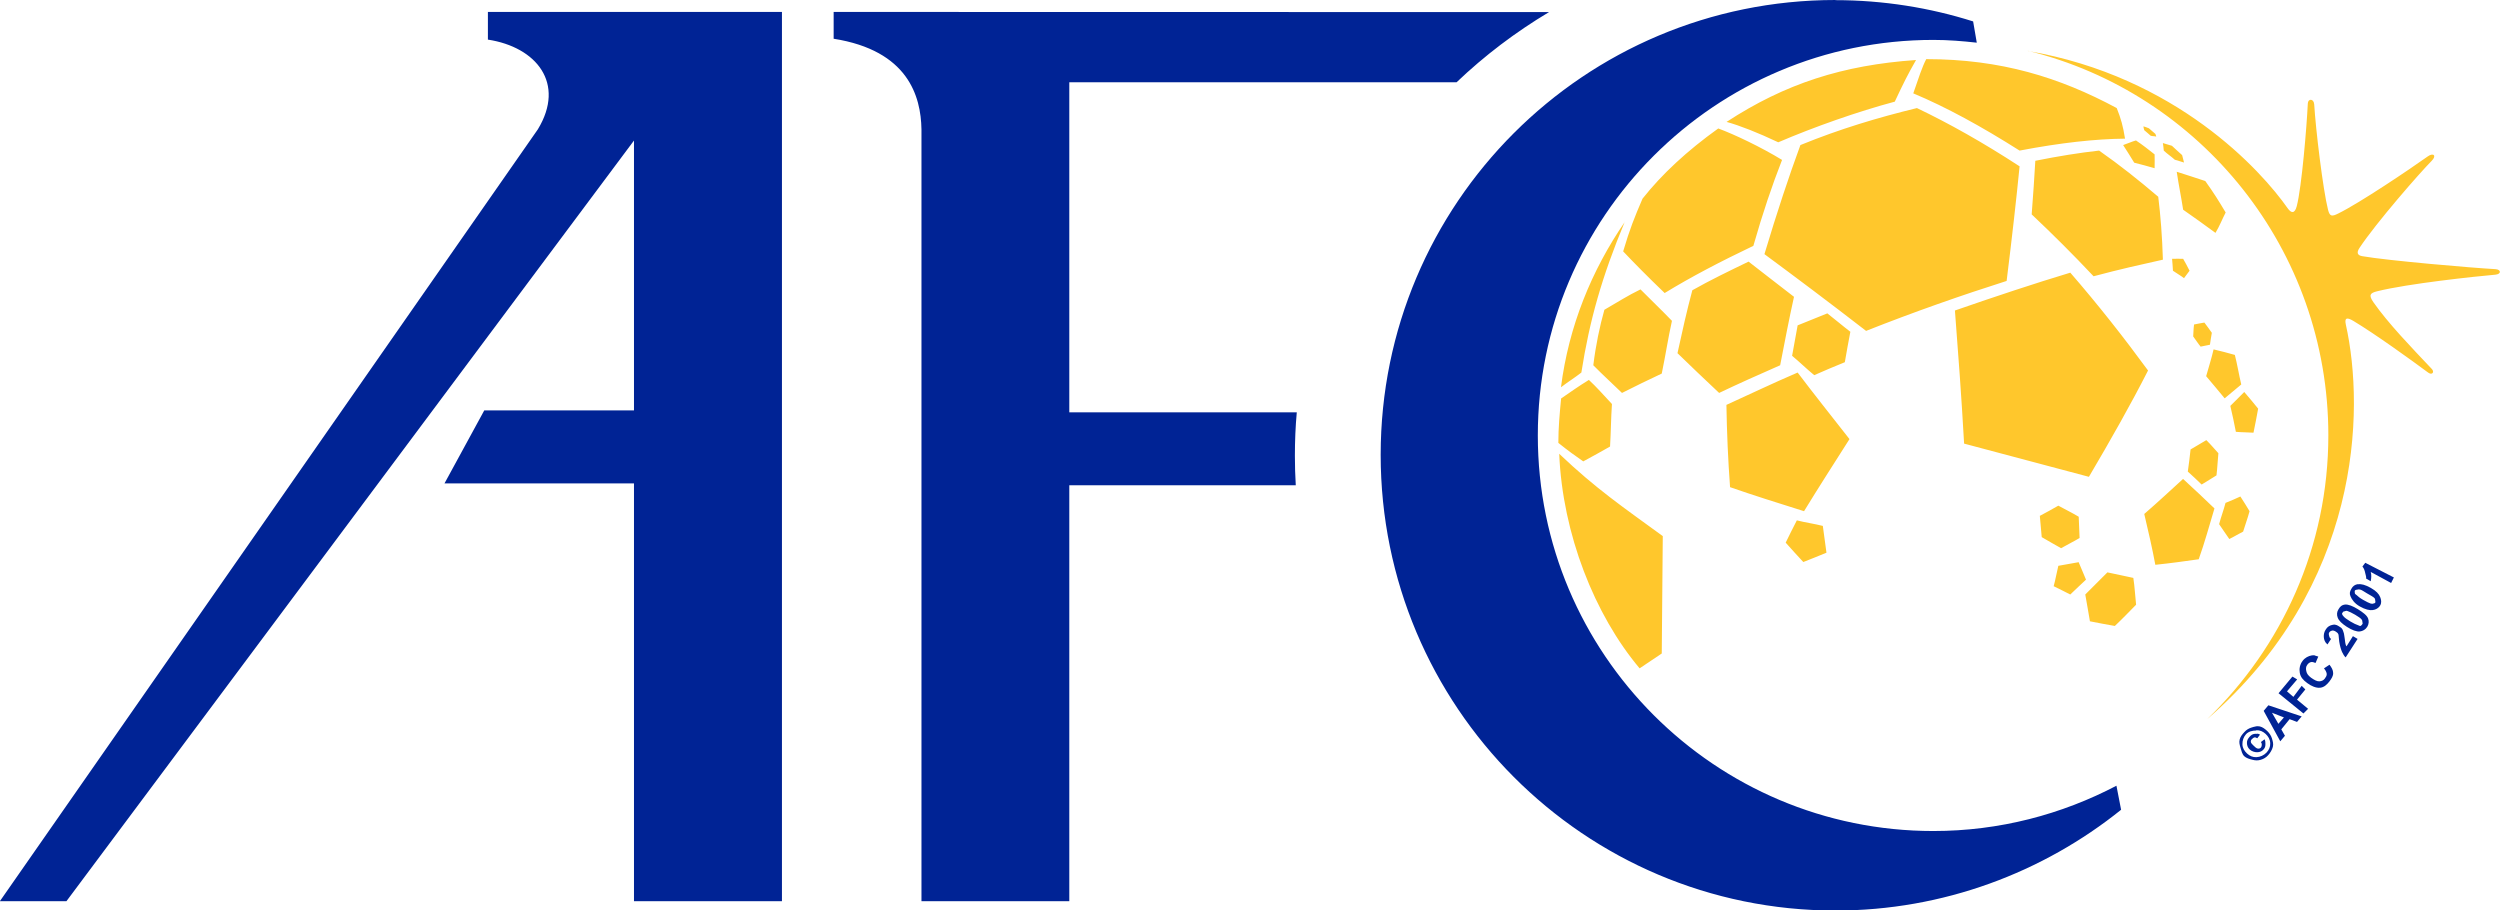 <?xml version="1.0" encoding="UTF-8" standalone="no"?>
<!-- Created with Inkscape (http://www.inkscape.org/) by Marsupilami -->

<svg
   xmlns:dc="http://purl.org/dc/elements/1.1/"
   xmlns:cc="http://creativecommons.org/ns#"
   xmlns:rdf="http://www.w3.org/1999/02/22-rdf-syntax-ns#"
   xmlns:svg="http://www.w3.org/2000/svg"
   xmlns="http://www.w3.org/2000/svg"
   xmlns:sodipodi="http://sodipodi.sourceforge.net/DTD/sodipodi-0.dtd"
   xmlns:inkscape="http://www.inkscape.org/namespaces/inkscape"
   version="1.0"
   width="200.002"
   height="72.832"
   viewBox="-1.652 -1.652 17.155 6.251"
   id="svg9953"
   inkscape:version="0.92.4 (5da689c313, 2019-01-14)"
   sodipodi:docname="Asian_Football_Confederation_(logo).svg">
  <sodipodi:namedview
     pagecolor="#ffffff"
     bordercolor="#666666"
     borderopacity="1"
     objecttolerance="10"
     gridtolerance="10"
     guidetolerance="10"
     inkscape:pageopacity="0"
     inkscape:pageshadow="2"
     inkscape:window-width="1366"
     inkscape:window-height="705"
     id="namedview6"
     showgrid="false"
     inkscape:zoom="1.9632612"
     inkscape:cx="71.484759"
     inkscape:cy="37.188665"
     inkscape:window-x="-8"
     inkscape:window-y="-8"
     inkscape:window-maximized="1"
     inkscape:current-layer="g3355"
     fit-margin-top="0"
     fit-margin-left="0"
     fit-margin-right="0"
     fit-margin-bottom="0" />
  <defs
     id="defs9955">
    <inkscape:perspective
       sodipodi:type="inkscape:persp3d"
       inkscape:vp_x="0 : 340 : 1"
       inkscape:vp_y="0 : 1000 : 0"
       inkscape:vp_z="1024 : 340 : 1"
       inkscape:persp3d-origin="511.99999 : 226.66667 : 1"
       id="perspective10" />
    <inkscape:perspective
       id="perspective10-9"
       inkscape:persp3d-origin="511.99999 : 226.66667 : 1"
       inkscape:vp_z="1024 : 340 : 1"
       inkscape:vp_y="0 : 1000 : 0"
       inkscape:vp_x="0 : 340 : 1"
       sodipodi:type="inkscape:persp3d" />
  </defs>
  <g
     id="g3355"
     transform="translate(-2.6746016e-4)">
    <path
       inkscape:connector-curvature="0"
       id="path9756"
       d="m 12.267,-1.303 c 1.186,0.29 2.063,1.365 2.063,2.64 0,0.767 -0.32,1.455 -0.832,1.949 1.054,-0.914 1.085,-2.113 0.952,-2.71 -0.01,-0.046 0.007,-0.051 0.051,-0.025 0.149,0.089 0.405,0.274 0.514,0.355 0.028,0.021 0.046,-0.004 0.025,-0.025 -0.143,-0.151 -0.3,-0.314 -0.4,-0.457 -0.035,-0.05 -0.024,-0.064 0.025,-0.076 0.213,-0.053 0.675,-0.102 0.812,-0.114 0.043,-0.004 0.039,-0.036 0,-0.038 -0.153,-0.008 -0.745,-0.059 -0.914,-0.089 -0.03,-0.005 -0.043,-0.021 -0.019,-0.057 0.113,-0.171 0.417,-0.519 0.495,-0.597 0.037,-0.037 0.012,-0.058 -0.025,-0.032 -0.125,0.089 -0.469,0.321 -0.616,0.393 -0.044,0.022 -0.058,0.021 -0.07,-0.025 -0.035,-0.139 -0.085,-0.554 -0.095,-0.724 -0.003,-0.042 -0.043,-0.041 -0.044,-0.006 -0.007,0.153 -0.042,0.576 -0.076,0.705 -0.014,0.053 -0.038,0.049 -0.063,0.013 -0.18,-0.257 -0.763,-0.904 -1.783,-1.079 z m -0.698,0.057 c -0.028,0.053 -0.053,0.131 -0.089,0.235 0.227,0.095 0.468,0.227 0.73,0.393 0.283,-0.054 0.52,-0.08 0.724,-0.082 -0.014,-0.088 -0.028,-0.137 -0.057,-0.21 C 12.484,-1.121 12.082,-1.246 11.568,-1.246 Z m -0.07,0.006 c -0.503,0.035 -0.898,0.162 -1.301,0.425 0.091,0.025 0.218,0.075 0.355,0.14 0.247,-0.106 0.546,-0.211 0.8,-0.279 0.061,-0.13 0.088,-0.184 0.146,-0.286 z m 0.006,0.33 c -0.27,0.066 -0.528,0.143 -0.8,0.254 -0.079,0.215 -0.16,0.459 -0.247,0.749 0.207,0.153 0.433,0.322 0.698,0.527 0.331,-0.131 0.654,-0.244 0.965,-0.343 0.038,-0.306 0.067,-0.564 0.089,-0.787 -0.25,-0.163 -0.485,-0.295 -0.705,-0.4 z m 1.555,0.127 c 0.001,0.008 0.004,0.016 0.006,0.025 0.015,0.012 0.03,0.026 0.044,0.038 0.013,0.004 0.026,0.002 0.038,0.006 -0.001,-0.01 -0.004,-0.012 -0.006,-0.019 -0.015,-0.012 -0.029,-0.026 -0.044,-0.038 -0.012,-0.004 -0.025,-0.011 -0.038,-0.013 z m -2.919,0.013 c -0.215,0.154 -0.388,0.315 -0.52,0.482 -0.056,0.13 -0.088,0.21 -0.133,0.362 0.073,0.077 0.164,0.17 0.285,0.286 0.183,-0.112 0.385,-0.217 0.609,-0.324 0.064,-0.225 0.129,-0.416 0.197,-0.59 -0.144,-0.088 -0.327,-0.175 -0.438,-0.216 z m 2.869,0.082 c -0.029,0.008 -0.056,0.021 -0.089,0.032 0.027,0.041 0.05,0.079 0.076,0.121 0.049,0.013 0.094,0.024 0.14,0.038 0.001,-0.034 5.15e-4,-0.066 0,-0.095 -0.043,-0.034 -0.082,-0.065 -0.127,-0.095 z m 0.184,0.019 c 0.003,0.016 0.004,0.033 0.006,0.051 0.024,0.023 0.052,0.041 0.076,0.063 0.022,0.005 0.043,0.014 0.063,0.019 -0.004,-0.018 -0.009,-0.034 -0.013,-0.051 -0.025,-0.021 -0.045,-0.042 -0.07,-0.064 -0.02,-0.005 -0.041,-0.013 -0.063,-0.019 z m -0.438,0.051 c -0.135,0.015 -0.278,0.038 -0.438,0.07 -0.007,0.113 -0.014,0.233 -0.025,0.368 0.144,0.136 0.283,0.274 0.425,0.425 0.179,-0.048 0.332,-0.082 0.476,-0.114 -0.005,-0.161 -0.016,-0.302 -0.032,-0.432 -0.134,-0.114 -0.263,-0.217 -0.406,-0.317 z m 0.533,0.146 c 0.013,0.088 0.03,0.169 0.044,0.26 0.083,0.057 0.132,0.094 0.222,0.159 0.029,-0.048 0.047,-0.096 0.07,-0.14 -0.051,-0.085 -0.08,-0.132 -0.14,-0.216 -0.054,-0.019 -0.125,-0.04 -0.197,-0.064 z m -3.789,0.343 C 9.271,0.204 9.114,0.589 9.061,1.007 c 0.055,-0.042 0.09,-0.062 0.14,-0.101 0.056,-0.358 0.141,-0.658 0.298,-1.035 z m 3.757,0.254 c 0.002,0.028 0.005,0.054 0.006,0.082 0.025,0.018 0.052,0.032 0.076,0.051 0.015,-0.019 0.024,-0.034 0.038,-0.051 -0.015,-0.028 -0.028,-0.056 -0.044,-0.082 -0.025,0 -0.05,-7.6391e-4 -0.076,0 z m -2.907,0.019 c -0.137,0.066 -0.265,0.128 -0.387,0.197 -0.038,0.141 -0.069,0.281 -0.102,0.432 0.089,0.086 0.181,0.175 0.286,0.273 0.132,-0.063 0.271,-0.125 0.419,-0.19 0.032,-0.165 0.061,-0.316 0.095,-0.47 -0.113,-0.086 -0.213,-0.166 -0.311,-0.241 z m 2.209,0.076 c -0.245,0.074 -0.508,0.161 -0.793,0.26 0.022,0.287 0.045,0.591 0.063,0.914 0.307,0.082 0.59,0.157 0.857,0.228 0.152,-0.258 0.289,-0.5 0.406,-0.73 C 12.925,0.664 12.748,0.439 12.558,0.22 Z M 9.607,0.335 c -0.092,0.045 -0.149,0.083 -0.248,0.14 -0.032,0.114 -0.059,0.242 -0.076,0.381 0.069,0.07 0.125,0.12 0.197,0.19 0.09,-0.046 0.178,-0.088 0.273,-0.133 0.027,-0.131 0.043,-0.24 0.07,-0.362 C 9.752,0.477 9.676,0.405 9.607,0.335 Z m 1.282,0.165 c -0.068,0.028 -0.136,0.055 -0.203,0.082 -0.013,0.071 -0.025,0.137 -0.038,0.209 0.052,0.043 0.097,0.088 0.152,0.133 0.067,-0.029 0.139,-0.061 0.21,-0.089 0.013,-0.074 0.024,-0.138 0.038,-0.209 -0.055,-0.042 -0.106,-0.086 -0.159,-0.127 z m 2.589,0.063 c -0.022,0.004 -0.047,0.008 -0.07,0.013 -0.004,0.028 -0.004,0.054 -0.006,0.082 0.018,0.024 0.032,0.047 0.051,0.07 0.022,-0.005 0.042,-0.009 0.064,-0.013 0.003,-0.028 0.009,-0.054 0.013,-0.082 -0.017,-0.023 -0.032,-0.046 -0.051,-0.07 h -1.71e-4 z m 0.064,0.184 c -0.014,0.061 -0.033,0.12 -0.051,0.184 0.044,0.051 0.086,0.103 0.127,0.152 0.042,-0.035 0.076,-0.064 0.114,-0.095 -0.016,-0.067 -0.027,-0.137 -0.044,-0.203 -0.047,-0.013 -0.093,-0.026 -0.146,-0.038 z m -2.856,0.159 c -0.177,0.076 -0.33,0.15 -0.489,0.222 0.003,0.19 0.011,0.374 0.025,0.565 0.16,0.056 0.324,0.107 0.508,0.165 C 10.829,1.696 10.932,1.536 11.042,1.363 10.916,1.202 10.798,1.054 10.686,0.906 Z m -1.434,0.051 c -0.07,0.043 -0.126,0.083 -0.19,0.127 -0.01,0.104 -0.019,0.2 -0.019,0.305 0.067,0.054 0.115,0.088 0.171,0.127 0.073,-0.039 0.118,-0.065 0.184,-0.102 0.006,-0.1 0.006,-0.188 0.013,-0.292 C 9.353,1.06 9.306,1.006 9.252,0.956 Z m 4.5,0.083 c -0.032,0.031 -0.061,0.063 -0.095,0.095 0.015,0.061 0.026,0.118 0.038,0.178 0.043,0.004 0.081,0.003 0.121,0.006 0.012,-0.057 0.022,-0.11 0.032,-0.165 -0.03,-0.038 -0.061,-0.074 -0.095,-0.114 z m -0.26,0.33 c -0.035,0.02 -0.069,0.042 -0.108,0.064 -0.005,0.052 -0.012,0.1 -0.019,0.152 0.034,0.03 0.065,0.06 0.095,0.089 0.036,-0.021 0.067,-0.042 0.102,-0.063 0.006,-0.05 0.008,-0.102 0.013,-0.152 -0.029,-0.031 -0.05,-0.058 -0.082,-0.089 z m -4.443,0.095 c 0.023,0.548 0.242,1.104 0.552,1.472 L 9.753,2.835 9.76,2.029 C 9.483,1.827 9.304,1.706 9.049,1.464 Z m 4.284,0.171 c -0.086,0.078 -0.172,0.159 -0.267,0.241 0.029,0.122 0.055,0.236 0.076,0.349 0.108,-0.011 0.205,-0.025 0.298,-0.038 0.041,-0.115 0.073,-0.232 0.108,-0.349 -0.069,-0.066 -0.137,-0.131 -0.216,-0.203 z m 0.393,0.121 c -0.032,0.015 -0.064,0.029 -0.102,0.044 -0.013,0.05 -0.031,0.097 -0.044,0.146 0.022,0.034 0.048,0.069 0.07,0.102 0.035,-0.017 0.063,-0.035 0.095,-0.051 0.014,-0.047 0.031,-0.091 0.044,-0.14 -0.019,-0.032 -0.041,-0.067 -0.063,-0.101 z m -1.25,0.063 c -0.042,0.024 -0.083,0.047 -0.127,0.07 0.004,0.051 0.008,0.096 0.013,0.146 0.048,0.027 0.088,0.052 0.133,0.076 0.042,-0.024 0.087,-0.046 0.127,-0.07 -0.002,-0.048 -0.004,-0.097 -0.006,-0.146 -0.045,-0.027 -0.093,-0.05 -0.14,-0.076 z m -1.796,0.102 c -0.028,0.053 -0.051,0.102 -0.076,0.152 0.041,0.046 0.079,0.088 0.121,0.133 0.052,-0.021 0.105,-0.041 0.159,-0.064 -0.009,-0.061 -0.016,-0.123 -0.025,-0.184 -0.059,-0.015 -0.12,-0.023 -0.178,-0.038 z m 1.936,0.286 c -0.047,0.008 -0.092,0.016 -0.14,0.025 -0.012,0.048 -0.019,0.094 -0.032,0.14 0.042,0.02 0.074,0.037 0.114,0.057 0.037,-0.035 0.071,-0.068 0.108,-0.102 -0.016,-0.041 -0.034,-0.079 -0.051,-0.121 z m 0.197,0.07 c -0.052,0.051 -0.1,0.101 -0.152,0.152 0.011,0.065 0.022,0.122 0.032,0.184 0.06,0.012 0.114,0.022 0.171,0.032 0.051,-0.048 0.098,-0.097 0.146,-0.146 -0.007,-0.061 -0.009,-0.119 -0.019,-0.184 -0.055,-0.013 -0.117,-0.024 -0.178,-0.038 z"
       style="fill:#ffc72c;fill-opacity:1;fill-rule:nonzero;stroke:none" />
    <path
       inkscape:connector-curvature="0"
       id="path9752"
       d="m 10.946,-1.652 c -1.726,0 -3.123,1.397 -3.123,3.123 0,1.726 1.396,3.129 3.123,3.129 0.74,-10e-6 1.426,-0.262 1.961,-0.692 l -0.032,-0.165 c -0.376,0.197 -0.803,0.311 -1.257,0.311 -1.5,0 -2.716,-1.217 -2.716,-2.716 0,-1.5 1.217,-2.716 2.716,-2.716 0.102,0 0.199,0.008 0.298,0.019 l -0.025,-0.146 c -0.297,-0.094 -0.617,-0.146 -0.946,-0.146 z m -9.253,0.082 v 0.19 c 0.333,0.051 0.535,0.3 0.343,0.616 l -3.694,5.3 h 0.457 L 2.696,-0.687 V 1.166 H 1.668 L 1.395,1.667 h 1.301 v 2.869 h 0.013 1.003 v -6.106 z m 2.374,0 v 0.184 c 0.511,0.081 0.599,0.394 0.603,0.622 V 4.536 H 5.685 V 1.68 h 1.555 c -0.004,-0.068 -0.006,-0.134 -0.006,-0.203 0,-0.1 0.004,-0.2 0.013,-0.298 H 5.685 v -2.266 h 2.659 c 0.193,-0.184 0.403,-0.343 0.635,-0.482 z m 10.516,3.783 -0.019,0.025 c 0.01,0.011 0.016,0.028 0.019,0.044 0.003,0.017 0.009,0.027 0.006,0.038 l 0.032,0.019 c 0.004,-0.022 0.006,-0.043 0,-0.064 l 0.14,0.076 0.019,-0.038 -0.197,-0.101 z m -0.051,0.146 c -0.019,0.003 -0.034,0.013 -0.044,0.032 -0.011,0.019 -0.014,0.033 -0.006,0.051 0.009,0.022 0.027,0.049 0.064,0.07 0.037,0.021 0.068,0.028 0.089,0.025 0.021,-0.003 0.04,-0.013 0.051,-0.032 0.011,-0.019 0.007,-0.039 0,-0.057 -0.009,-0.022 -0.027,-0.042 -0.064,-0.063 -0.037,-0.021 -0.066,-0.029 -0.089,-0.025 z m -0.006,0.038 h 1.71e-4 c 0.005,-0.002 0.016,-0.003 0.025,0 0.01,0.003 0.022,0.012 0.044,0.025 0.023,0.013 0.043,0.024 0.051,0.032 0.006,0.006 0.005,0.014 0.006,0.019 7.73e-4,0.005 0.002,0.008 0,0.013 -0.003,0.004 -0.008,0.005 -0.013,0.006 -0.005,0.002 -0.009,0.003 -0.019,0 -0.01,-0.003 -0.028,-0.012 -0.051,-0.025 -0.023,-0.013 -0.036,-0.024 -0.044,-0.032 -0.006,-0.006 -0.012,-0.007 -0.013,-0.013 -0.001,-0.005 -0.002,-0.015 0,-0.019 0.003,-0.004 0.008,-0.005 0.013,-0.006 z m -0.082,0.102 c -0.02,0.002 -0.033,0.013 -0.044,0.032 -0.012,0.018 -0.013,0.039 -0.006,0.057 0.008,0.022 0.028,0.041 0.063,0.064 0.036,0.023 0.067,0.034 0.089,0.032 0.021,-0.003 0.039,-0.013 0.051,-0.032 0.011,-0.018 0.013,-0.039 0.006,-0.057 -0.008,-0.022 -0.034,-0.041 -0.07,-0.064 -0.036,-0.022 -0.066,-0.034 -0.089,-0.032 z m 0.008,0.043 c 0.003,-1.459e-4 0.007,3.434e-4 0.011,0.002 0.01,0.003 0.028,0.012 0.051,0.025 0.023,0.014 0.037,0.023 0.044,0.032 0.006,0.006 0.005,0.014 0.006,0.019 7.72e-4,0.005 0.003,0.008 0,0.013 -0.003,0.005 -0.008,0.011 -0.013,0.013 -0.005,0.002 -0.009,-0.003 -0.019,-0.006 -0.01,-0.003 -0.028,-0.011 -0.051,-0.025 -0.022,-0.014 -0.036,-0.023 -0.044,-0.032 -0.006,-0.006 -0.012,-0.014 -0.013,-0.019 -10e-4,-0.005 0.004,-0.009 0.006,-0.013 0.003,-0.005 0.008,-0.005 0.013,-0.006 v -1.716e-4 c 0.002,-9.004e-4 0.005,-0.002 0.008,-0.002 z m -0.073,0.095 c -0.007,-8.883e-4 -0.015,-4.33e-5 -0.023,0.002 h -1.72e-4 c -0.017,0.004 -0.033,0.013 -0.044,0.032 -0.011,0.017 -0.014,0.034 -0.013,0.051 9.96e-4,0.017 0.007,0.036 0.025,0.051 l 0.025,-0.038 c -0.01,-0.007 -0.011,-0.012 -0.013,-0.019 -0.002,-0.007 -0.005,-0.018 0,-0.025 0.005,-0.008 0.012,-0.011 0.019,-0.013 0.007,-0.002 0.017,8.326e-4 0.025,0.006 0.007,0.005 0.015,0.009 0.019,0.019 0.003,0.007 0.002,0.025 0.006,0.051 0.005,0.032 0.013,0.056 0.019,0.07 0.007,0.014 0.014,0.028 0.025,0.038 l 0.082,-0.127 -0.032,-0.019 -0.044,0.07 c -0.002,-0.004 -0.005,-0.007 -0.006,-0.013 -0.002,-0.005 -0.004,-0.02 -0.006,-0.038 -0.003,-0.018 -0.004,-0.03 -0.006,-0.038 -0.004,-0.012 -0.007,-0.024 -0.013,-0.032 -0.005,-0.008 -0.017,-0.013 -0.025,-0.019 -0.007,-0.005 -0.014,-0.007 -0.021,-0.008 z m -0.142,0.211 c -0.007,-0.001 -0.014,-9.827e-4 -0.021,1.717e-4 -0.023,0.004 -0.047,0.016 -0.063,0.038 -0.019,0.025 -0.024,0.055 -0.019,0.082 0.005,0.028 0.021,0.048 0.051,0.07 0.028,0.021 0.061,0.035 0.089,0.032 0.027,-0.003 0.046,-0.021 0.064,-0.044 0.014,-0.019 0.026,-0.037 0.025,-0.057 -2.57e-4,-0.02 -0.01,-0.037 -0.025,-0.057 l -0.038,0.025 c 0.011,0.013 0.018,0.027 0.019,0.038 0.001,0.012 -0.006,0.022 -0.013,0.032 -0.01,0.013 -0.022,0.018 -0.038,0.019 -0.016,0.001 -0.034,-0.009 -0.057,-0.025 -0.021,-0.016 -0.029,-0.029 -0.032,-0.044 -0.004,-0.015 -0.004,-0.031 0.006,-0.044 0.007,-0.01 0.015,-0.016 0.025,-0.019 0.01,-0.003 0.021,0.002 0.032,0.006 l 0.019,-0.044 c -0.009,-0.003 -0.016,-0.005 -0.023,-0.007 z m -0.154,0.146 -0.095,0.114 0.171,0.139 0.032,-0.032 -0.076,-0.063 0.057,-0.07 -0.025,-0.025 -0.057,0.076 -0.044,-0.038 0.07,-0.082 -0.032,-0.019 z m -0.165,0.197 -0.032,0.038 0.114,0.209 0.032,-0.038 -0.025,-0.044 0.057,-0.07 0.051,0.019 0.032,-0.038 -0.228,-0.076 z m 0.025,0.051 0.082,0.032 -0.038,0.044 -0.044,-0.076 z m -0.111,0.094 c -0.009,0.001 -0.018,0.004 -0.028,0.007 -0.02,0.006 -0.037,0.016 -0.051,0.032 -0.014,0.015 -0.027,0.031 -0.032,0.051 -0.005,0.02 1.71e-4,0.037 0.006,0.057 0.006,0.02 0.011,0.043 0.025,0.057 0.015,0.014 0.037,0.02 0.057,0.025 0.02,0.005 0.037,0.006 0.057,0 0.02,-0.006 0.037,-0.016 0.051,-0.032 0.014,-0.015 0.027,-0.037 0.032,-0.057 0.005,-0.02 -1.71e-4,-0.037 -0.006,-0.057 -0.006,-0.02 -0.017,-0.036 -0.032,-0.051 -0.015,-0.014 -0.031,-0.027 -0.051,-0.032 -0.01,-0.002 -0.019,-0.002 -0.029,-6.695e-4 z m 0.003,0.026 c 0.026,-7.639e-4 0.045,0.008 0.064,0.025 0.019,0.018 0.031,0.038 0.032,0.064 7.72e-4,0.026 -0.008,0.045 -0.025,0.064 -0.018,0.019 -0.044,0.031 -0.07,0.032 -0.026,7.639e-4 -0.045,-0.008 -0.064,-0.025 -0.019,-0.018 -0.031,-0.037 -0.032,-0.063 -7.72e-4,-0.026 0.008,-0.051 0.025,-0.07 0.018,-0.019 0.044,-0.025 0.07,-0.025 z m 0.007,0.025 c -0.007,-0.001 -0.013,-8.823e-4 -0.02,1.717e-4 -0.013,0.002 -0.022,0.008 -0.032,0.019 -0.012,0.013 -0.02,0.027 -0.019,0.044 5.15e-4,0.017 0.006,0.032 0.019,0.044 0.014,0.013 0.034,0.019 0.051,0.019 0.017,-5.064e-4 0.032,-0.005 0.044,-0.019 0.011,-0.012 0.013,-0.023 0.013,-0.038 0,-0.009 -7e-5,-0.021 -0.006,-0.032 l -0.025,0.019 c 0.006,0.009 0.006,0.013 0.006,0.019 0,0.007 -0.002,0.014 -0.006,0.019 -0.007,0.007 -0.015,0.009 -0.025,0.006 -0.007,-0.002 -0.015,-0.009 -0.025,-0.019 -0.01,-0.01 -0.018,-0.017 -0.019,-0.025 -10e-4,-0.009 8.58e-4,-0.013 0.006,-0.019 0.005,-0.005 0.013,-0.012 0.019,-0.013 0.006,-7.639e-4 0.012,0.002 0.019,0.006 l 0.019,-0.025 c -0.006,-0.003 -0.012,-0.006 -0.018,-0.007 z"
       style="fill:#002395;fill-opacity:1;fill-rule:nonzero;stroke:none" />
  </g>
</svg>
<!-- version: 20080810, original size: 84.526947 55.06255, border: 3% -->

